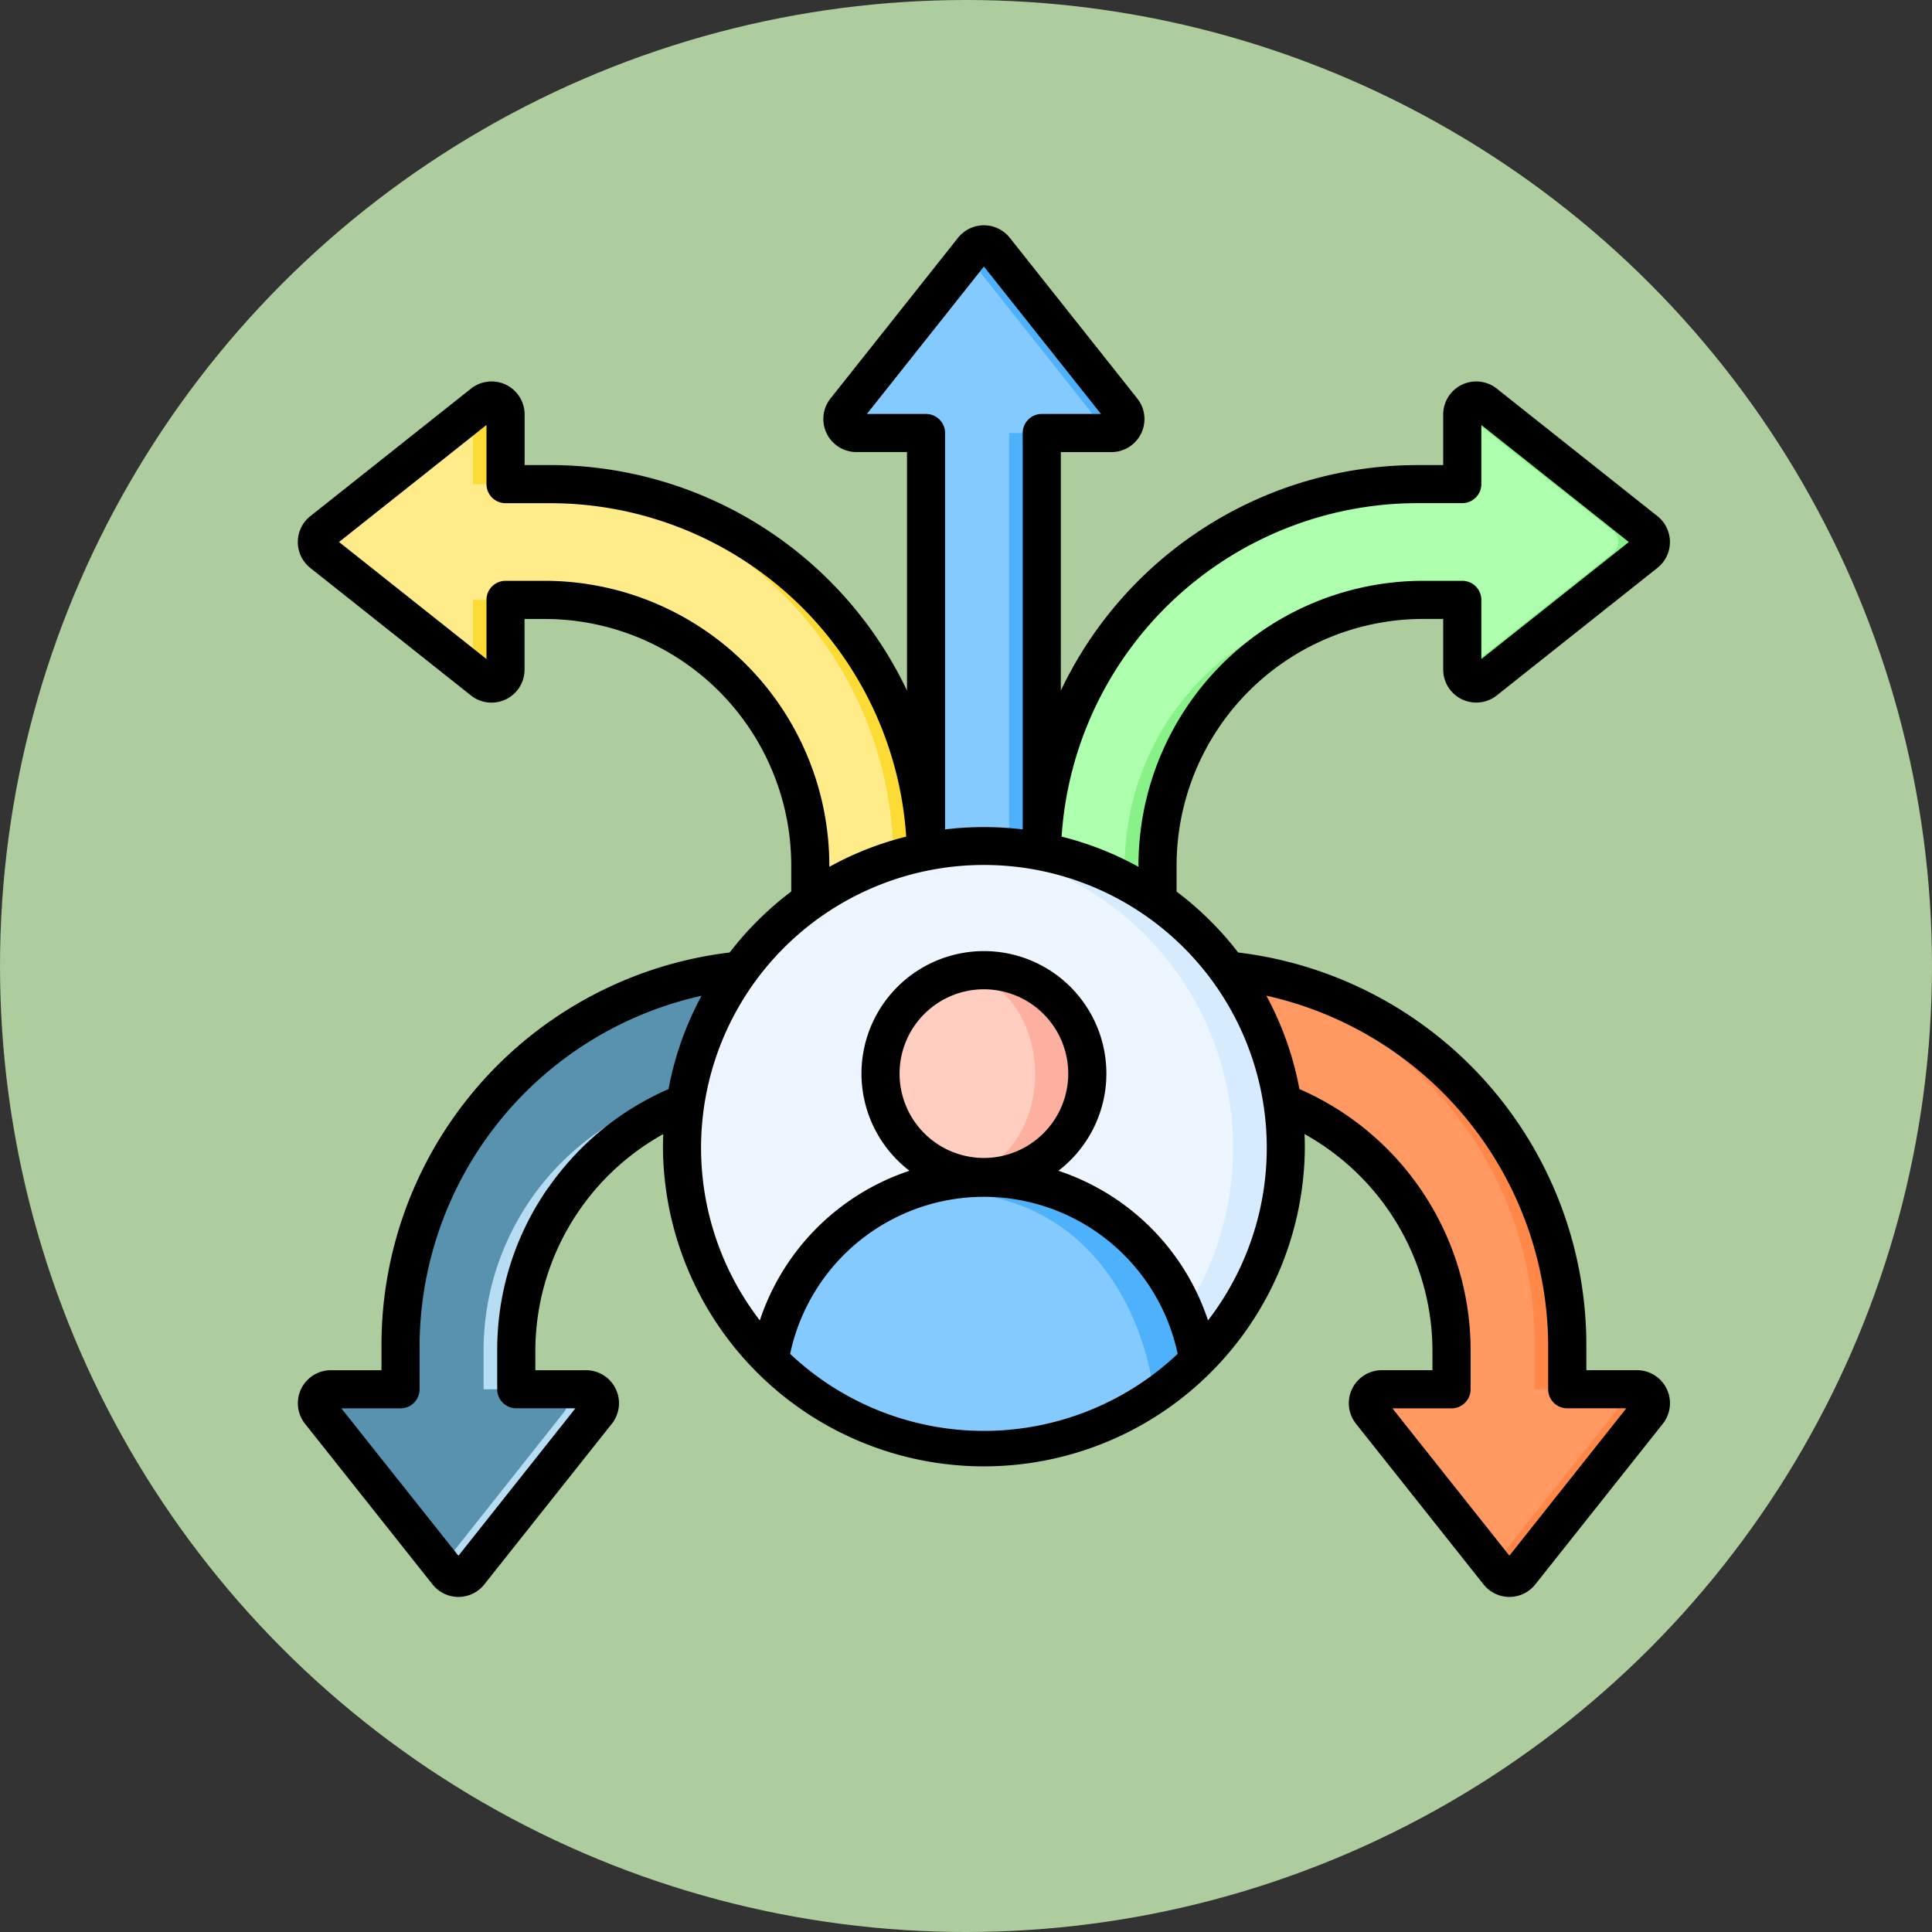 <svg xmlns="http://www.w3.org/2000/svg" xmlns:xlink="http://www.w3.org/1999/xlink" width="89" height="89" viewBox="0 0 89 89">
  <rect x="0" y="0" width="89" height="89" fill="#333333" stroke="none"/>
  <defs>
    <clipPath id="clip-path">
      <rect id="Rectángulo_402427" data-name="Rectángulo 402427" width="63.214" height="63.188" fill="none"/>
    </clipPath>
  </defs>
  <g id="Grupo_1103359" data-name="Grupo 1103359" transform="translate(-1071.738 -1576.68)">
    <circle id="Elipse_11647" data-name="Elipse 11647" cx="44.5" cy="44.5" r="44.5" transform="translate(1071.738 1576.68)" fill="#aecd9e"/>
    <g id="Grupo_1101847" data-name="Grupo 1101847" transform="translate(1085.456 1587.059)">
      <g id="Grupo_1101846" data-name="Grupo 1101846" clip-path="url(#clip-path)">
        <path id="Trazado_892844" data-name="Trazado 892844" d="M82.335,11.26V35.583a.79.79,0,0,1-.788.788H77.791A.789.789,0,0,1,77,35.583V11.26H73.8a.644.644,0,0,1-.5-1.045l5.874-7.4a.644.644,0,0,1,1.01,0l5.874,7.4a.644.644,0,0,1-.5,1.045Z" transform="translate(-48.062 -1.688)" fill="#4eb1fc" fill-rule="evenodd"/>
        <path id="Trazado_892845" data-name="Trazado 892845" d="M80.043,37.435H77.792A.79.79,0,0,1,77,36.647V12.325H73.8a.644.644,0,0,1-.505-1.045l5.626-7.091,5.626,7.091a.644.644,0,0,1-.505,1.045H80.831V36.647A.79.79,0,0,1,80.043,37.435Z" transform="translate(-48.063 -2.752)" fill="#85caff" fill-rule="evenodd"/>
        <path id="Trazado_892846" data-name="Trazado 892846" d="M117.5,32.722H119.3V35.93a.644.644,0,0,0,1.045.5l7.4-5.873a.645.645,0,0,0,0-1.01l-7.4-5.874a.644.644,0,0,0-1.045.5v3.208h-2.071a17.333,17.333,0,0,0-17.3,17.3v4.669a.79.79,0,0,0,.788.788h3.756a.79.79,0,0,0,.788-.788V44.952A12.253,12.253,0,0,1,117.5,32.722Z" transform="translate(-65.661 -15.465)" fill="#88f288" fill-rule="evenodd"/>
        <path id="Trazado_892847" data-name="Trazado 892847" d="M117.5,33.712H119.3v3.208a.668.668,0,0,0,.012.13l6.93-5.5a.644.644,0,0,0,0-1.01l-6.93-5.5a.666.666,0,0,0-.013.13V28.38h-2.071a17.333,17.333,0,0,0-17.3,17.3v4.669a.79.79,0,0,0,.788.788h2.251a.789.789,0,0,0,.788-.788V45.941A12.253,12.253,0,0,1,115.99,33.712Z" transform="translate(-65.661 -16.454)" fill="#adffad" fill-rule="evenodd"/>
        <path id="Trazado_892848" data-name="Trazado 892848" d="M11.748,117.43v1.809h3.208a.644.644,0,0,1,.5,1.045l-5.873,7.4a.645.645,0,0,1-1.01,0l-5.874-7.4a.644.644,0,0,1,.505-1.045H6.416v-2.071a17.333,17.333,0,0,1,17.3-17.3h4.669a.79.79,0,0,1,.788.788v3.756a.79.79,0,0,1-.788.788H23.978A12.253,12.253,0,0,0,11.748,117.43Z" transform="translate(-1.684 -65.619)" fill="#b7ddf4" fill-rule="evenodd"/>
        <path id="Trazado_892849" data-name="Trazado 892849" d="M11.748,119.24h1.7a.644.644,0,0,1,.505,1.045L8.33,127.376,2.7,120.285a.644.644,0,0,1,.505-1.045H6.416V117.17a17.333,17.333,0,0,1,17.3-17.3H26.88a.79.79,0,0,1,.788.788v3.756a.789.789,0,0,1-.788.788H22.472a12.253,12.253,0,0,0-12.229,12.229v1.809Z" transform="translate(-1.684 -65.619)" fill="#5892af" fill-rule="evenodd"/>
        <path id="Trazado_892850" data-name="Trazado 892850" d="M121.59,117.43v1.809h-3.208a.644.644,0,0,0-.5,1.045l5.873,7.4a.645.645,0,0,0,1.01,0l5.874-7.4a.644.644,0,0,0-.505-1.045h-3.208v-2.071a17.333,17.333,0,0,0-17.3-17.3h-4.669a.79.79,0,0,0-.788.788v3.756a.79.79,0,0,0,.788.788h4.408A12.253,12.253,0,0,1,121.59,117.43Z" transform="translate(-68.441 -65.619)" fill="#ff8748" fill-rule="evenodd"/>
        <path id="Trazado_892851" data-name="Trazado 892851" d="M121.59,117.43v1.809h-3.208a.644.644,0,0,0-.5,1.045l5.626,7.091,5.626-7.091a.644.644,0,0,0-.5-1.045h-3.208v-2.071a17.333,17.333,0,0,0-17.3-17.3h-3.164a.79.79,0,0,0-.788.788v3.756a.79.79,0,0,0,.788.788h4.408A12.253,12.253,0,0,1,121.59,117.43Z" transform="translate(-68.441 -65.619)" fill="#ff9861" fill-rule="evenodd"/>
        <path id="Trazado_892852" data-name="Trazado 892852" d="M13.064,32.722H11.254V35.93a.644.644,0,0,1-1.045.5l-7.4-5.873a.644.644,0,0,1,0-1.01l7.4-5.874a.644.644,0,0,1,1.045.5v3.208h2.071a17.333,17.333,0,0,1,17.3,17.3v4.669a.79.79,0,0,1-.788.788H26.081a.79.79,0,0,1-.788-.788V44.952A12.253,12.253,0,0,0,13.064,32.722Z" transform="translate(-1.684 -15.465)" fill="#fcdb35" fill-rule="evenodd"/>
        <path id="Trazado_892853" data-name="Trazado 892853" d="M13.064,33.712H9.75v3.208a.668.668,0,0,1-.013.13l-6.93-5.5a.644.644,0,0,1,0-1.01l6.93-5.5a.666.666,0,0,1,.013.13V28.38H11.82a17.333,17.333,0,0,1,17.3,17.3v4.669a.79.79,0,0,1-.788.788H26.081a.79.79,0,0,1-.788-.788V45.941A12.253,12.253,0,0,0,13.064,33.712Z" transform="translate(-1.684 -16.454)" fill="#ffeb87" fill-rule="evenodd"/>
        <path id="Trazado_892854" data-name="Trazado 892854" d="M51.675,95.079a13.916,13.916,0,1,1,11.541,15.94,13.916,13.916,0,0,1-11.541-15.94" transform="translate(-33.836 -54.772)" fill="#d7ebff"/>
        <path id="Trazado_892855" data-name="Trazado 892855" d="M64.267,111.252a13.921,13.921,0,0,1,0-27.735,13.921,13.921,0,0,1,0,27.735" transform="translate(-33.882 -54.875)" fill="#edf6ff" fill-rule="evenodd"/>
        <path id="Trazado_892856" data-name="Trazado 892856" d="M73.262,127.975a9.991,9.991,0,0,1,9.865,8.413,13.889,13.889,0,0,1-19.729,0A9.991,9.991,0,0,1,73.262,127.975Z" transform="translate(-41.655 -84.085)" fill="#4eb1fc" fill-rule="evenodd"/>
        <path id="Trazado_892857" data-name="Trazado 892857" d="M81.112,139.317A13.892,13.892,0,0,1,63.4,137.635a10,10,0,0,1,5.864-7.579c.336-.055.671-.1,1-.129C77.712,129.243,80.635,135.12,81.112,139.317Z" transform="translate(-41.655 -85.332)" fill="#85caff" fill-rule="evenodd"/>
        <path id="Trazado_892858" data-name="Trazado 892858" d="M83.046,109.652a4.757,4.757,0,1,0-4.757-4.757,4.767,4.767,0,0,0,4.757,4.757" transform="translate(-51.439 -65.795)" fill="#fdb0a0" fill-rule="evenodd"/>
        <ellipse id="Elipse_11651" data-name="Elipse 11651" cx="3.558" cy="4.605" rx="3.558" ry="4.605" transform="translate(26.849 34.495)" fill="#ffcec0"/>
        <path id="Trazado_892859" data-name="Trazado 892859" d="M55.816,61.29,50.425,54.5h2.724a.88.88,0,0,0,.879-.878V51.81a13.139,13.139,0,0,0-7.887-12.02,14.657,14.657,0,0,0-1.523-4.3A16.583,16.583,0,0,1,57.6,51.549V53.62a.879.879,0,0,0,.878.878H61.2l-5.39,6.793ZM41.931,50.448a13.03,13.03,0,1,0-20.647,0,10.867,10.867,0,0,1,6.894-6.893,5.641,5.641,0,1,1,6.86,0,10.866,10.866,0,0,1,6.893,6.893ZM31.607,42.965a3.885,3.885,0,1,1,3.885-3.885,3.889,3.889,0,0,1-3.885,3.885m-8.926,9.024a9.124,9.124,0,0,1,17.852,0,13,13,0,0,1-17.852,0M11.533,44.34a13.008,13.008,0,0,0-2.346,7.47v1.81a.879.879,0,0,0,.878.878h2.724L7.4,61.29,2.008,54.5H4.733a.879.879,0,0,0,.878-.878V51.549A16.583,16.583,0,0,1,18.6,35.493a14.692,14.692,0,0,0-1.522,4.3,13.135,13.135,0,0,0-5.54,4.549ZM11.38,16.378H9.571a.879.879,0,0,0-.879.878v2.725L1.9,14.59,8.692,9.2v2.724a.878.878,0,0,0,.879.878h2.07a16.442,16.442,0,0,1,16.386,15.36,14.653,14.653,0,0,0-3.541,1.392v-.069A13.122,13.122,0,0,0,11.38,16.378ZM26.216,8.692h2.724a.878.878,0,0,1,.878.878V27.831a14.8,14.8,0,0,1,3.576,0V9.57a.878.878,0,0,1,.879-.878H37L31.607,1.9,26.216,8.692ZM51.573,12.8h2.071a.878.878,0,0,0,.878-.878V9.2l6.794,5.391-6.794,5.391V17.256a.878.878,0,0,0-.878-.878h-1.81A13.122,13.122,0,0,0,38.727,29.485v.069a14.666,14.666,0,0,0-3.541-1.392A16.442,16.442,0,0,1,51.573,12.8ZM61.689,52.741h-2.33V51.549A18.218,18.218,0,0,0,43.32,33.5a14.873,14.873,0,0,0-2.837-2.806V29.485a11.364,11.364,0,0,1,11.35-11.351h.932v2.33a1.522,1.522,0,0,0,2.468,1.193l7.4-5.874a1.522,1.522,0,0,0,0-2.385l-7.4-5.874a1.522,1.522,0,0,0-2.468,1.193v2.33H51.573A18.2,18.2,0,0,0,35.151,21.434V10.448h2.329a1.522,1.522,0,0,0,1.192-2.469L32.8.577a1.523,1.523,0,0,0-2.386,0l-5.873,7.4a1.522,1.522,0,0,0,1.193,2.469h2.33V21.434A18.2,18.2,0,0,0,11.641,11.046H10.449V8.716A1.522,1.522,0,0,0,7.98,7.524L.577,13.4a1.522,1.522,0,0,0,0,2.385l7.4,5.874a1.522,1.522,0,0,0,2.469-1.193v-2.33h.931A11.364,11.364,0,0,1,22.732,29.485v1.206A14.886,14.886,0,0,0,19.894,33.5,18.218,18.218,0,0,0,3.855,51.549v1.193H1.525A1.522,1.522,0,0,0,.333,55.21l5.874,7.4a1.522,1.522,0,0,0,2.385,0l5.874-7.4a1.521,1.521,0,0,0-1.193-2.468H10.943V51.81a11.453,11.453,0,0,1,5.894-9.945c-.009.213-.015.427-.015.643a14.785,14.785,0,0,0,29.569,0q0-.324-.014-.643a11.453,11.453,0,0,1,5.893,9.945v.931h-2.33a1.522,1.522,0,0,0-1.193,2.468l5.875,7.4a1.522,1.522,0,0,0,2.386,0l5.874-7.4a1.522,1.522,0,0,0-1.193-2.468Z" transform="translate(0 -0.001)" fill-rule="evenodd"/>
      </g>
    </g>
  </g>
</svg>
